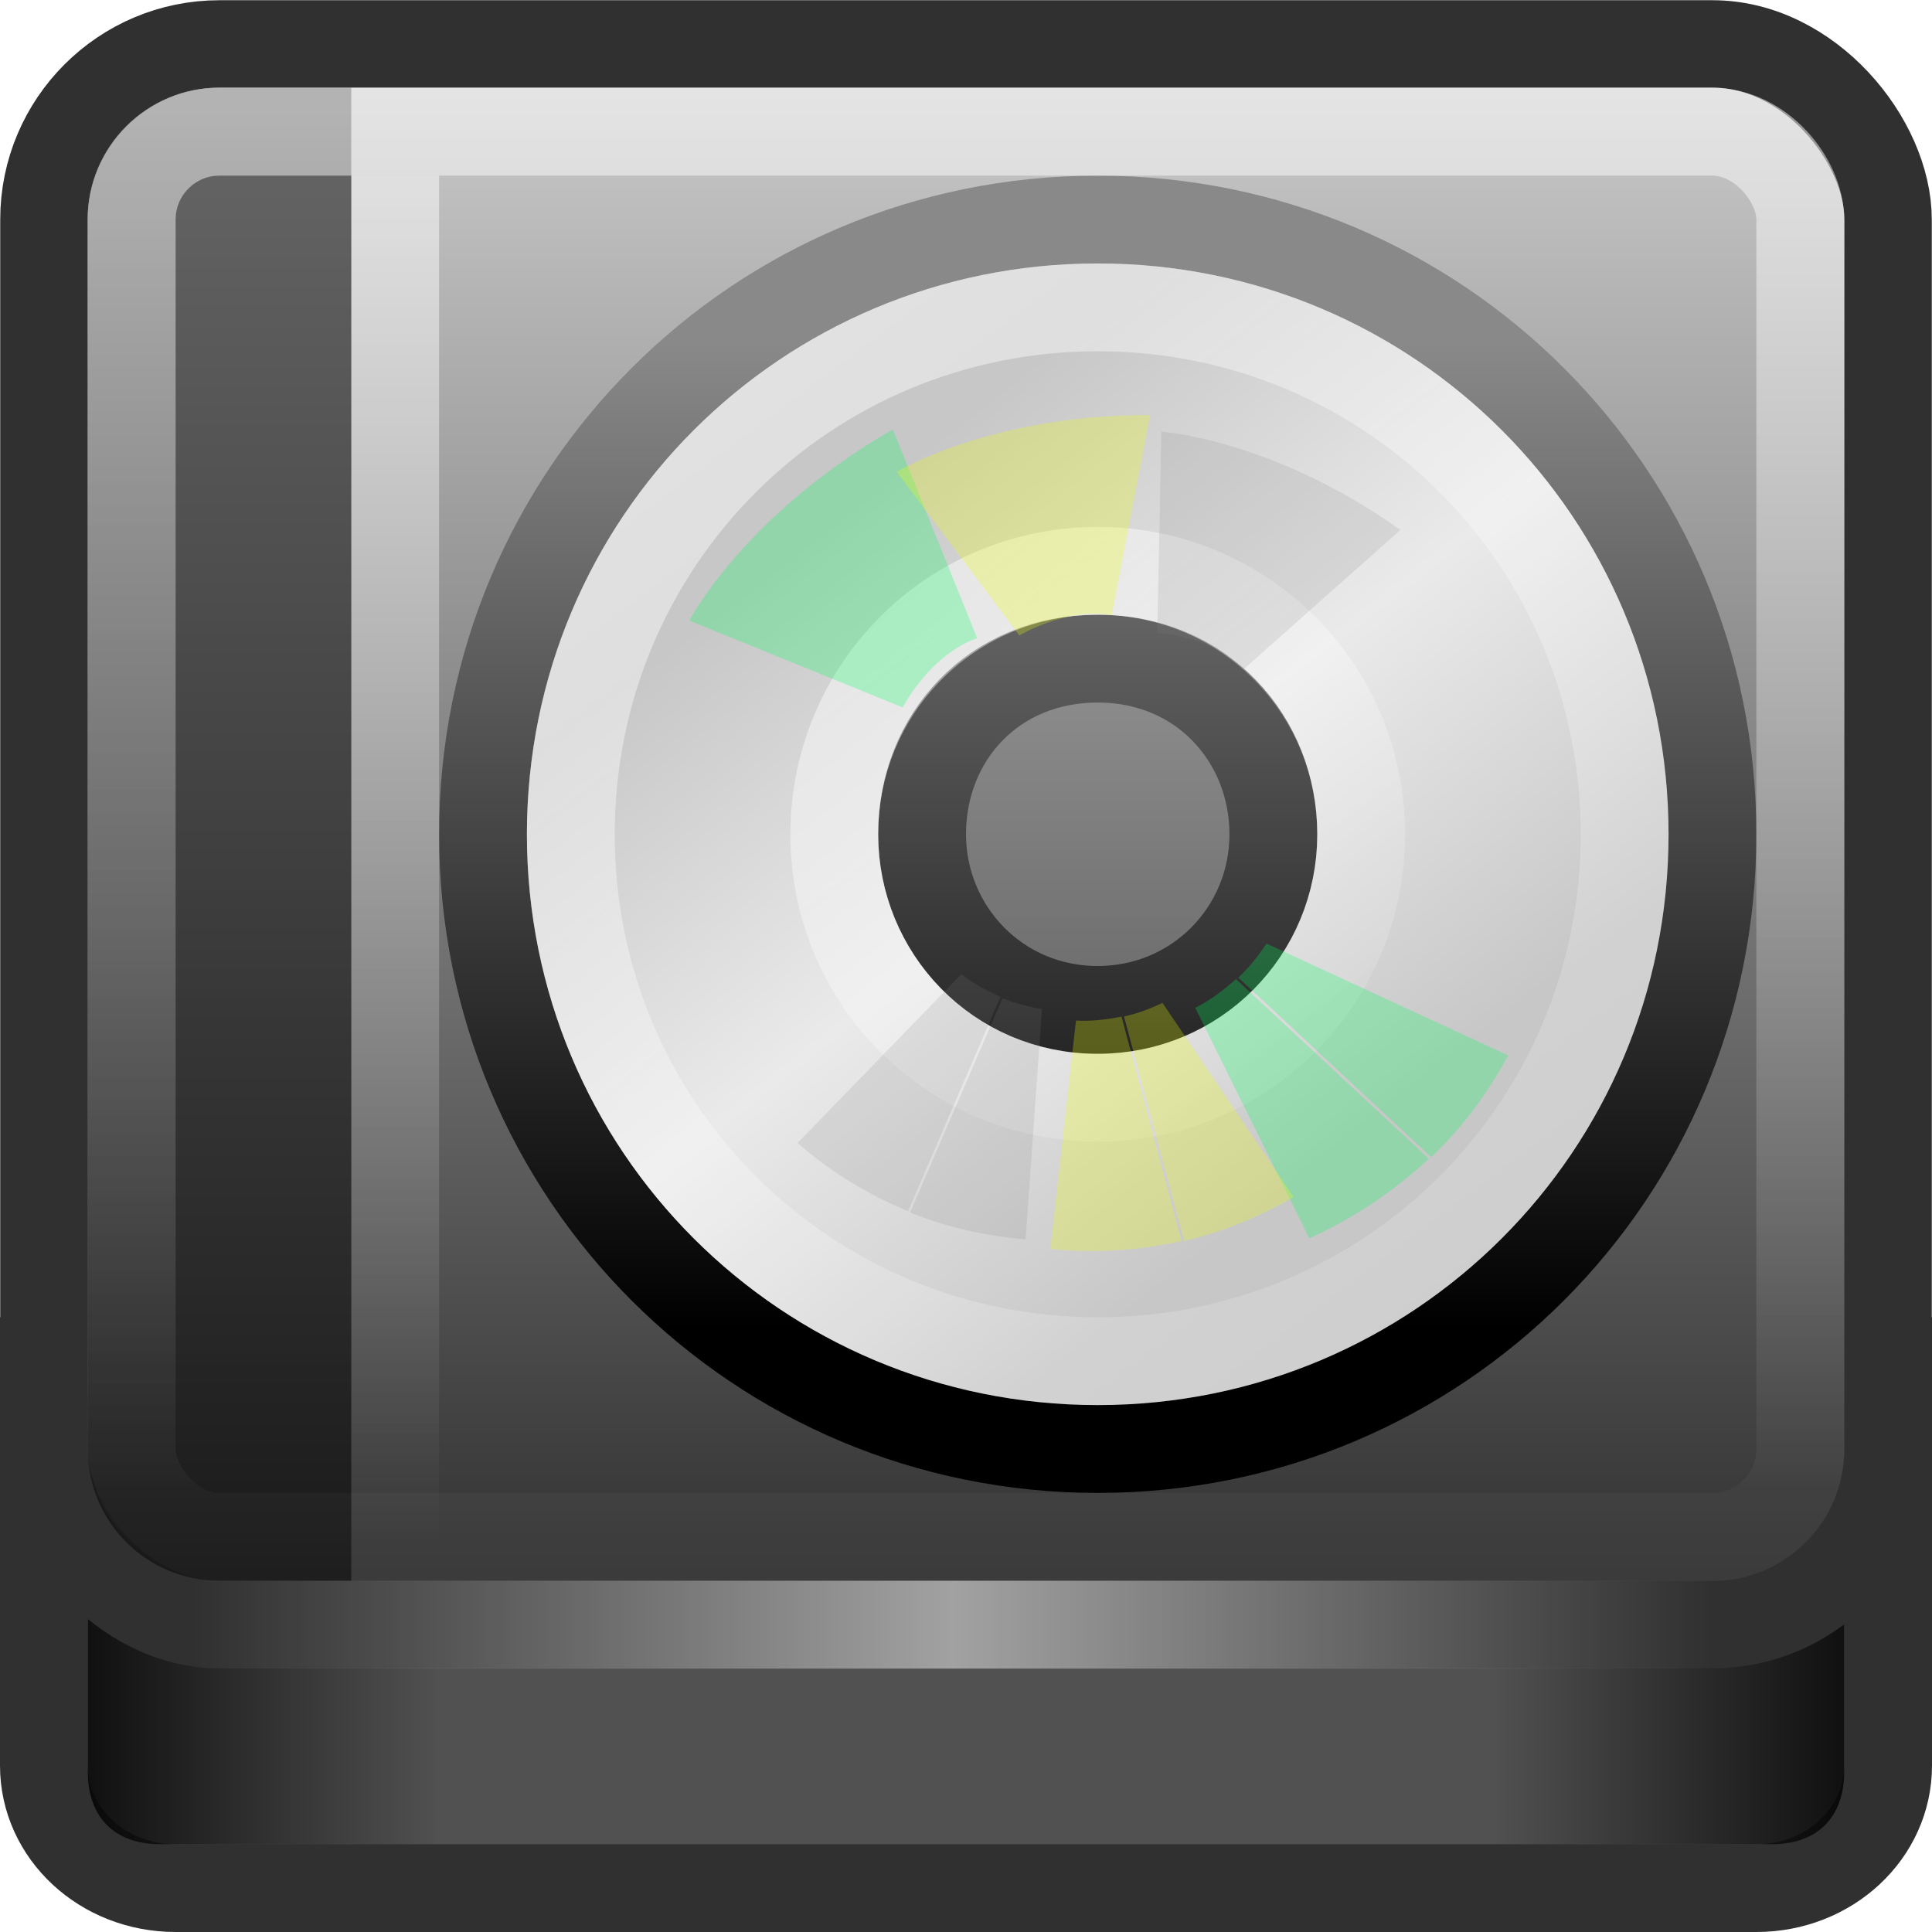 <?xml version="1.0" encoding="UTF-8" standalone="no"?>
<!-- Created with Inkscape (http://www.inkscape.org/) -->

<svg
   xmlns:dc="http://purl.org/dc/elements/1.1/"
   xmlns:cc="http://creativecommons.org/ns#"
   xmlns:rdf="http://www.w3.org/1999/02/22-rdf-syntax-ns#"
   xmlns:svg="http://www.w3.org/2000/svg"
   xmlns="http://www.w3.org/2000/svg"
   xmlns:xlink="http://www.w3.org/1999/xlink"
   xmlns:sodipodi="http://sodipodi.sourceforge.net/DTD/sodipodi-0.dtd"
   xmlns:inkscape="http://www.inkscape.org/namespaces/inkscape"
   width="22"
   height="22"
   id="svg4700"
   version="1.1"
   inkscape:version="0.91 r13725"
   sodipodi:docname="media-optical.svg">
  <defs
     id="defs4702">
    <linearGradient
       id="linearGradient4517">
      <stop
         style="stop-color:white;stop-opacity:0.502;"
         offset="0"
         id="stop4519" />
      <stop
         style="stop-color:#ffffff;stop-opacity:0;"
         offset="1"
         id="stop4521" />
    </linearGradient>
    <filter
       id="filter3174"
       color-interpolation-filters="sRGB">
      <feGaussianBlur
         stdDeviation="1.71"
         id="feGaussianBlur3176" />
    </filter>
    <linearGradient
       gradientTransform="scale(1.006,0.994)"
       gradientUnits="userSpaceOnUse"
       id="ButtonShadow"
       y2="7.017"
       x2="45.448"
       y1="92.54"
       x1="45.448">
      <stop
         offset="0"
         style="stop-color:#000000;stop-opacity:1"
         id="stop3750" />
      <stop
         offset="1"
         style="stop-color:#000000;stop-opacity:0.588"
         id="stop3752" />
    </linearGradient>
    <linearGradient
       inkscape:collect="always"
       xlink:href="#linearGradient4517"
       id="linearGradient3874"
       gradientUnits="userSpaceOnUse"
       gradientTransform="matrix(0.513,0,0,0.5,-1.321,24.797)"
       x1="22.44"
       y1="4.894"
       x2="22.44"
       y2="38.217" />
    <linearGradient
       id="linearGradient6036">
      <stop
         offset="0"
         style="stop-color:#ffffff;stop-opacity:1"
         id="stop6038" />
      <stop
         offset="1"
         style="stop-color:#ffffff;stop-opacity:0"
         id="stop6040" />
    </linearGradient>
    <linearGradient
       gradientUnits="userSpaceOnUse"
       id="linearGradient3263"
       y2="14.203"
       x2="35.391"
       y1="32.416"
       x1="12.274">
      <stop
         offset="0"
         style="stop-color:#c7c7c7;stop-opacity:1;"
         id="stop3265" />
      <stop
         offset="0.5"
         style="stop-color:#eaeaea;stop-opacity:1;"
         id="stop3267" />
      <stop
         offset="1"
         style="stop-color:#c7c7c7;stop-opacity:1;"
         id="stop3269" />
    </linearGradient>
    <linearGradient
       id="linearGradient3772">
      <stop
         offset="0"
         style="stop-color:#898989;stop-opacity:1;"
         id="stop3774" />
      <stop
         offset="1"
         style="stop-color:#000000;stop-opacity:1;"
         id="stop3776" />
    </linearGradient>
    <filter
       inkscape:collect="always"
       id="filter4201"
       x="-0.293"
       width="1.587"
       y="-0.296"
       height="1.593"
       color-interpolation-filters="sRGB">
      <feGaussianBlur
         inkscape:collect="always"
         stdDeviation="0.764"
         id="feGaussianBlur4203" />
    </filter>
    <filter
       color-interpolation-filters="sRGB"
       inkscape:collect="always"
       id="filter4201-5"
       x="-0.293"
       width="1.587"
       y="-0.296"
       height="1.593">
      <feGaussianBlur
         inkscape:collect="always"
         stdDeviation="0.764"
         id="feGaussianBlur4203-6" />
    </filter>
    <filter
       id="filter3174-8"
       color-interpolation-filters="sRGB">
      <feGaussianBlur
         stdDeviation="1.71"
         id="feGaussianBlur3176-3" />
    </filter>
    <linearGradient
       gradientTransform="scale(1.006,0.994)"
       gradientUnits="userSpaceOnUse"
       id="ButtonShadow-7"
       y2="7.017"
       x2="45.448"
       y1="92.54"
       x1="45.448">
      <stop
         offset="0"
         style="stop-color:#000000;stop-opacity:1"
         id="stop3750-5" />
      <stop
         offset="1"
         style="stop-color:#000000;stop-opacity:0.588"
         id="stop3752-1" />
    </linearGradient>
    <linearGradient
       id="linearGradient3322-2">
      <stop
         id="stop3326-9"
         style="stop-color:#000000;stop-opacity:1;"
         offset="0" />
      <stop
         id="stop3330-1"
         style="stop-color:#000000;stop-opacity:0;"
         offset="1" />
    </linearGradient>
    <linearGradient
       x1="45.448"
       y1="92.54"
       x2="45.448"
       y2="7.017"
       id="ButtonShadow-6"
       gradientUnits="userSpaceOnUse"
       gradientTransform="scale(1.006,0.994)">
      <stop
         id="stop3750-1"
         style="stop-color:#000000;stop-opacity:1"
         offset="0" />
      <stop
         id="stop3752-8"
         style="stop-color:#000000;stop-opacity:0.588"
         offset="1" />
    </linearGradient>
    <filter
       color-interpolation-filters="sRGB"
       id="filter3174-9">
      <feGaussianBlur
         id="feGaussianBlur3176-2"
         stdDeviation="1.71" />
    </filter>
    <linearGradient
       id="linearGradient4390">
      <stop
         id="stop4392"
         offset="0"
         style="stop-color:white;stop-opacity:0.502;" />
      <stop
         id="stop4394"
         offset="1"
         style="stop-color:#ffffff;stop-opacity:0;" />
    </linearGradient>
    <linearGradient
       id="linearGradient4009">
      <stop
         style="stop-color:#ffffff;stop-opacity:0;"
         offset="0"
         id="stop4012" />
      <stop
         id="stop4017"
         offset="0.5"
         style="stop-color:#ffffff;stop-opacity:0.549;" />
      <stop
         style="stop-color:#ffffff;stop-opacity:0;"
         offset="1"
         id="stop4014" />
    </linearGradient>
    <linearGradient
       inkscape:collect="always"
       xlink:href="#ButtonShadow-6"
       id="linearGradient3244"
       gradientUnits="userSpaceOnUse"
       gradientTransform="scale(1.006,0.994)"
       x1="45.448"
       y1="92.54"
       x2="45.448"
       y2="7.017" />
    <linearGradient
       inkscape:collect="always"
       xlink:href="#ButtonShadow-7"
       id="linearGradient3246"
       gradientUnits="userSpaceOnUse"
       gradientTransform="scale(1.006,0.994)"
       x1="45.448"
       y1="92.54"
       x2="45.448"
       y2="7.017" />
    <linearGradient
       inkscape:collect="always"
       xlink:href="#linearGradient4009"
       id="linearGradient3265"
       gradientUnits="userSpaceOnUse"
       gradientTransform="matrix(1,0,0,0.545,-56,0.364)"
       x1="11.625"
       y1="3.375"
       x2="11.625"
       y2="35.126" />
    <linearGradient
       inkscape:collect="always"
       xlink:href="#linearGradient4390"
       id="linearGradient3268"
       gradientUnits="userSpaceOnUse"
       x1="11.625"
       y1="3.375"
       x2="11.625"
       y2="35.126"
       gradientTransform="matrix(1,0,0,0.485,-7,26.545)" />
    <linearGradient
       inkscape:collect="always"
       xlink:href="#linearGradient3322-2"
       id="linearGradient3297"
       gradientUnits="userSpaceOnUse"
       gradientTransform="matrix(0.154,0,0,0.155,0.077,33.053)"
       x1="6"
       y1="77.094"
       x2="32"
       y2="77.094" />
    <linearGradient
       inkscape:collect="always"
       xlink:href="#linearGradient3173-0-2"
       id="linearGradient3294-8"
       gradientUnits="userSpaceOnUse"
       gradientTransform="matrix(0.464,0,0,0.472,26.718,-57.336)"
       x1="-38.156"
       y1="176.451"
       x2="-38.156"
       y2="212.446" />
    <linearGradient
       id="linearGradient3173-0-2">
      <stop
         id="stop3187-4-1"
         style="stop-color:#d2d2d2;stop-opacity:1;"
         offset="0" />
      <stop
         id="stop3177-5-9"
         style="stop-color:#3b3b3b;stop-opacity:1;"
         offset="1" />
    </linearGradient>
    <linearGradient
       inkscape:collect="always"
       xlink:href="#linearGradient3322-2"
       id="linearGradient4147"
       gradientUnits="userSpaceOnUse"
       gradientTransform="matrix(-0.154,0,0,0.155,21.923,33.053)"
       x1="6"
       y1="77.094"
       x2="32"
       y2="77.094" />
    <linearGradient
       inkscape:collect="always"
       xlink:href="#linearGradient6036"
       id="linearGradient4189"
       gradientUnits="userSpaceOnUse"
       gradientTransform="matrix(0.152,0,0,0.152,8.811,31.712)"
       x1="10.502"
       y1="3.61"
       x2="48.799"
       y2="54.698" />
    <linearGradient
       inkscape:collect="always"
       xlink:href="#linearGradient6036"
       id="linearGradient4192"
       gradientUnits="userSpaceOnUse"
       gradientTransform="matrix(0.303,0,0,0.303,5.121,27.923)"
       x1="10.502"
       y1="3.61"
       x2="48.799"
       y2="54.698" />
    <linearGradient
       inkscape:collect="always"
       xlink:href="#linearGradient3263"
       id="linearGradient4216"
       gradientUnits="userSpaceOnUse"
       gradientTransform="matrix(0,0.312,-0.312,0,19.716,28.003)"
       x1="12.274"
       y1="32.416"
       x2="35.391"
       y2="14.203" />
    <linearGradient
       inkscape:collect="always"
       xlink:href="#linearGradient3772"
       id="linearGradient4218"
       gradientUnits="userSpaceOnUse"
       gradientTransform="matrix(0.267,0,0,0.267,19.504,29.1)"
       x1="-21.916"
       y1="3"
       x2="-21.916"
       y2="45.033" />
    <linearGradient
       id="linearGradient986-3-9">
      <stop
         id="stop988-9-8"
         offset="0"
         style="stop-color:#ffffff;stop-opacity:1;" />
      <stop
         id="stop990-4-7"
         offset="1"
         style="stop-color:#ffffff;stop-opacity:0;" />
    </linearGradient>
  </defs>
  <sodipodi:namedview
     id="base"
     pagecolor="#ffffff"
     bordercolor="#666666"
     borderopacity="1.0"
     inkscape:pageopacity="0.0"
     inkscape:pageshadow="2"
     inkscape:zoom="17.309385"
     inkscape:cx="14.829549"
     inkscape:cy="14.267984"
     inkscape:current-layer="layer1"
     showgrid="true"
     inkscape:grid-bbox="true"
     inkscape:document-units="px"
     inkscape:window-width="1366"
     inkscape:window-height="704"
     inkscape:window-x="0"
     inkscape:window-y="27"
     inkscape:window-maximized="1"
     inkscape:snap-to-guides="false"
     inkscape:snap-grids="true"
     inkscape:snap-page="false"
     inkscape:snap-object-midpoints="false"
     inkscape:snap-midpoints="false"
     inkscape:snap-bbox="true"
     inkscape:snap-nodes="true"
     inkscape:snap-global="true">
    <inkscape:grid
       type="xygrid"
       id="grid1021"
       empspacing="5"
       visible="true"
       enabled="true"
       snapvisiblegridlinesonly="true" />
  </sodipodi:namedview>
  <g
     id="layer1"
     inkscape:label="Layer 1"
     inkscape:groupmode="layer"
     transform="translate(0,-26)">
    <g
       id="layer2"
       style="display:none"
       transform="translate(5.204,-179.688)">
      <rect
         width="86"
         height="85"
         rx="6"
         ry="6"
         x="5"
         y="7"
         id="rect3745"
         style="opacity:0.9;fill:url(#ButtonShadow);fill-opacity:1;fill-rule:nonzero;stroke:none;filter:url(#filter3174)" />
    </g>
    <g
       id="layer4"
       transform="translate(4.204,-178.688)" />
    <path
       style="color:black;fill:#515151;fill-opacity:1;fill-rule:nonzero;stroke:#303030;stroke-width:1;stroke-linecap:butt;stroke-linejoin:miter;stroke-miterlimit:4;stroke-opacity:1;stroke-dasharray:none;stroke-dashoffset:0;marker:none;visibility:visible;display:inline;overflow:visible;enable-background:accumulate"
       id="rect3243"
       inkscape:connector-curvature="0"
       d="m 21.5,41.5 0,4.605 C 21.5,46.878 20.831,47.5 20,47.5 l -18,0 C 1.169,47.5 0.5,46.878 0.5,46.105 L 0.5,41.5 l 21,0 z" />
    <path
       sodipodi:nodetypes="cssccc"
       d="m 21,43 0,3.177 C 21,46.692 20.694,47 20.183,47 L 17,47 17,43 z"
       inkscape:connector-curvature="0"
       id="path4145"
       style="opacity:0.8;fill:url(#linearGradient4147);fill-opacity:1;fill-rule:nonzero;stroke:none" />
    <path
       style="opacity:0.8;fill:url(#linearGradient3297);fill-opacity:1;fill-rule:nonzero;stroke:none"
       id="path3263-7"
       inkscape:connector-curvature="0"
       d="m 1,43 0,3.177 C 1,46.692 1.306,47 1.817,47 L 5,47 5,43 z"
       sodipodi:nodetypes="cssccc" />
    <rect
       style="color:black;fill:url(#linearGradient3294-8);fill-opacity:1;fill-rule:nonzero;stroke:#303030;stroke-width:0.995;stroke-linecap:butt;stroke-linejoin:miter;stroke-miterlimit:4;stroke-opacity:1;stroke-dasharray:none;stroke-dashoffset:0;marker:none;visibility:visible;display:inline;overflow:visible;enable-background:accumulate"
       id="rect3171"
       y="26.5"
       x="0.5"
       ry="2"
       height="18"
       width="21"
       rx="2" />
    <g
       id="layer2-8"
       style="display:none"
       transform="translate(31.211,-160.688)">
      <rect
         width="86"
         height="85"
         rx="6"
         ry="6"
         x="5"
         y="7"
         id="rect3745-1"
         style="opacity:0.9;fill:url(#linearGradient3244);fill-opacity:1;fill-rule:nonzero;stroke:none;filter:url(#filter3174-9)" />
    </g>
    <g
       id="layer4-84"
       transform="translate(30.211,-159.688)" />
    <g
       id="layer2-6"
       style="display:none"
       transform="translate(-26.962,-158.176)">
      <rect
         width="86"
         height="85"
         rx="6"
         ry="6"
         x="5"
         y="7"
         id="rect3745-4"
         style="opacity:0.9;fill:url(#linearGradient3246);fill-opacity:1;fill-rule:nonzero;stroke:none;filter:url(#filter3174-8)" />
    </g>
    <g
       id="layer4-8"
       transform="translate(-27.962,-157.176)" />
    <path
       id="path2781"
       style="fill:url(#linearGradient4216);fill-rule:nonzero;stroke:url(#linearGradient4218);stroke-width:1;stroke-miterlimit:4;stroke-opacity:1"
       d="m 14.5,35.5 c 0,1.101 -0.877,2 -2,2 -1.145,0 -2,-0.921 -2,-2 0,-1.101 0.811,-2 2,-2 1.189,0 2,0.921 2,2 z m 5,0 c 0,-3.88 -3.12,-7 -7,-7 -3.88,0 -7,3.12 -7,7 -1.1e-6,3.88 3.12,7 7,7 3.88,-10e-7 7,-3.12 7,-7 z"
       inkscape:connector-curvature="0" />
    <path
       inkscape:connector-curvature="0"
       d="m 12.5,29.5 c -3.326,0 -6,2.674 -6,6 0,3.326 2.674,6 6,6 3.326,0 6,-2.674 6,-6 C 18.5,32.174 15.826,29.5 12.5,29.5 l 0,0 0,0 z"
       id="path3272"
       style="opacity:0.5;fill:none;stroke:url(#linearGradient4192);stroke-width:1;stroke-miterlimit:4;stroke-opacity:1" />
    <path
       style="opacity:0.5;fill:none;stroke:url(#linearGradient4189);stroke-width:1;stroke-miterlimit:4;stroke-opacity:1"
       id="path4448"
       d="M 12.5,32.5 C 10.837,32.5 9.5,33.837 9.5,35.5 c 0,1.663 1.337,3 3,3 1.663,0 3,-1.337 3,-3 0,-1.663 -1.337,-3 -3,-3 l 0,0 0,0 z"
       inkscape:connector-curvature="0" />
    <g
       id="g4199"
       transform="matrix(0.834,0,0,0.794,1.122,7.24)">
      <path
         transform="matrix(0.542,-0.095,0.095,0.542,-2.373,24.467)"
         inkscape:connector-curvature="0"
         id="path4189"
         d="m 28.812,28.469 c -0.257,0.279 -0.535,0.546 -0.844,0.75 l 3.906,5.438 c 0.897,-0.623 1.666,-1.397 2.344,-2.281 L 28.812,28.469 z M 27.906,29.25 c -0.363,0.233 -0.73,0.437 -1.125,0.562 l 1.75,6.406 c 1.2,-0.33 2.293,-0.855 3.281,-1.531 L 27.906,29.25 z"
         style="opacity:0.508;fill:#01ff60;fill-opacity:1;fill-rule:nonzero;stroke:none;filter:url(#filter4201)" />
      <path
         transform="matrix(0.542,-0.095,0.095,0.542,-2.373,24.467)"
         sodipodi:nodetypes="ccccc"
         inkscape:connector-curvature="0"
         id="path4488"
         d="m 16.157,17.705 c 0,0 1.795,-2.468 5.835,-4.039 l 1.122,5.722 C 21.879,19.613 20.982,20.847 20.982,20.847 z"
         style="opacity:0.508;color:black;fill:#01ff60;fill-opacity:1;fill-rule:nonzero;stroke:none;marker:none;visibility:visible;display:inline;overflow:visible;filter:url(#filter4201-5);enable-background:accumulate" />
      <path
         style="opacity:0.508;fill:#eeff01;fill-opacity:1;fill-rule:nonzero;stroke:none;filter:url(#filter4201)"
         d="m 28.812,28.469 c -0.257,0.279 -0.535,0.546 -0.844,0.75 l 3.906,5.438 c 0.897,-0.623 1.666,-1.397 2.344,-2.281 L 28.812,28.469 z M 27.906,29.25 c -0.363,0.233 -0.73,0.437 -1.125,0.562 l 1.75,6.406 c 1.2,-0.33 2.293,-0.855 3.281,-1.531 L 27.906,29.25 z"
         id="path4525"
         inkscape:connector-curvature="0"
         transform="matrix(0.462,0.181,-0.181,0.462,6.369,19.643)" />
      <path
         style="opacity:0.508;color:black;fill:#eeff01;fill-opacity:1;fill-rule:nonzero;stroke:none;marker:none;visibility:visible;display:inline;overflow:visible;filter:url(#filter4201-5);enable-background:accumulate"
         d="m 16.157,17.705 c 0,0 1.795,-2.468 5.835,-4.039 l 1.122,5.722 C 21.879,19.613 20.982,20.847 20.982,20.847 z"
         id="path4527"
         inkscape:connector-curvature="0"
         sodipodi:nodetypes="ccccc"
         transform="matrix(0.466,0.183,-0.183,0.466,6.61,19.187)" />
      <path
         transform="matrix(0.263,0.421,-0.421,0.263,17.289,18.482)"
         inkscape:connector-curvature="0"
         id="path4373"
         d="m 28.812,28.469 c -0.257,0.279 -0.535,0.546 -0.844,0.75 l 3.906,5.438 c 0.897,-0.623 1.666,-1.397 2.344,-2.281 L 28.812,28.469 z M 27.906,29.25 c -0.363,0.233 -0.73,0.437 -1.125,0.562 l 1.75,6.406 c 1.2,-0.33 2.293,-0.855 3.281,-1.531 L 27.906,29.25 z"
         style="opacity:0.508;fill:gray;fill-opacity:0.639;fill-rule:nonzero;stroke:none;filter:url(#filter4201)" />
      <path
         transform="matrix(0.265,0.425,-0.425,0.265,17.755,18.259)"
         sodipodi:nodetypes="ccccc"
         inkscape:connector-curvature="0"
         id="path4375"
         d="m 16.157,17.705 c 0,0 1.795,-2.468 5.835,-4.039 l 1.122,5.722 C 21.879,19.613 20.982,20.847 20.982,20.847 z"
         style="opacity:0.508;color:black;fill:gray;fill-opacity:0.639;fill-rule:nonzero;stroke:none;marker:none;visibility:visible;display:inline;overflow:visible;filter:url(#filter4201-5);enable-background:accumulate" />
    </g>
    <rect
       style="color:black;fill:url(#linearGradient3268);fill-opacity:1;fill-rule:nonzero;stroke:none;stroke-width:2.667;marker:none;visibility:visible;display:inline;overflow:visible;enable-background:accumulate"
       id="rect4388"
       width="1"
       height="16"
       x="4"
       y="28" />
    <rect
       y="2"
       x="-45"
       height="18"
       width="1"
       id="rect3237"
       style="color:black;fill:url(#linearGradient3265);fill-opacity:1;fill-rule:nonzero;stroke:none;stroke-width:2.667;marker:none;visibility:visible;display:inline;overflow:visible;enable-background:accumulate"
       transform="matrix(0,-1,1,0,0,0)" />
    <path
       style="opacity:0.486;color:black;fill:black;fill-opacity:1;fill-rule:nonzero;stroke:none;stroke-width:1;marker:none;visibility:visible;display:inline;overflow:visible;enable-background:accumulate"
       d="M 2.5,27 4,27 4,44 2.5,44 C 1.669,44 1,43.331 1,42.5 l 0,-14 C 1,27.669 1.669,27 2.5,27 z"
       id="rect4075"
       inkscape:connector-curvature="0"
       sodipodi:nodetypes="ccccssc" />
    <rect
       width="19"
       height="16"
       ry="1"
       x="1.5"
       y="27.5"
       id="rect4513"
       style="fill:none;stroke:url(#linearGradient3874);stroke-width:1;stroke-miterlimit:4;stroke-opacity:1;stroke-dasharray:none"
       rx="1" />
  </g>
</svg>
